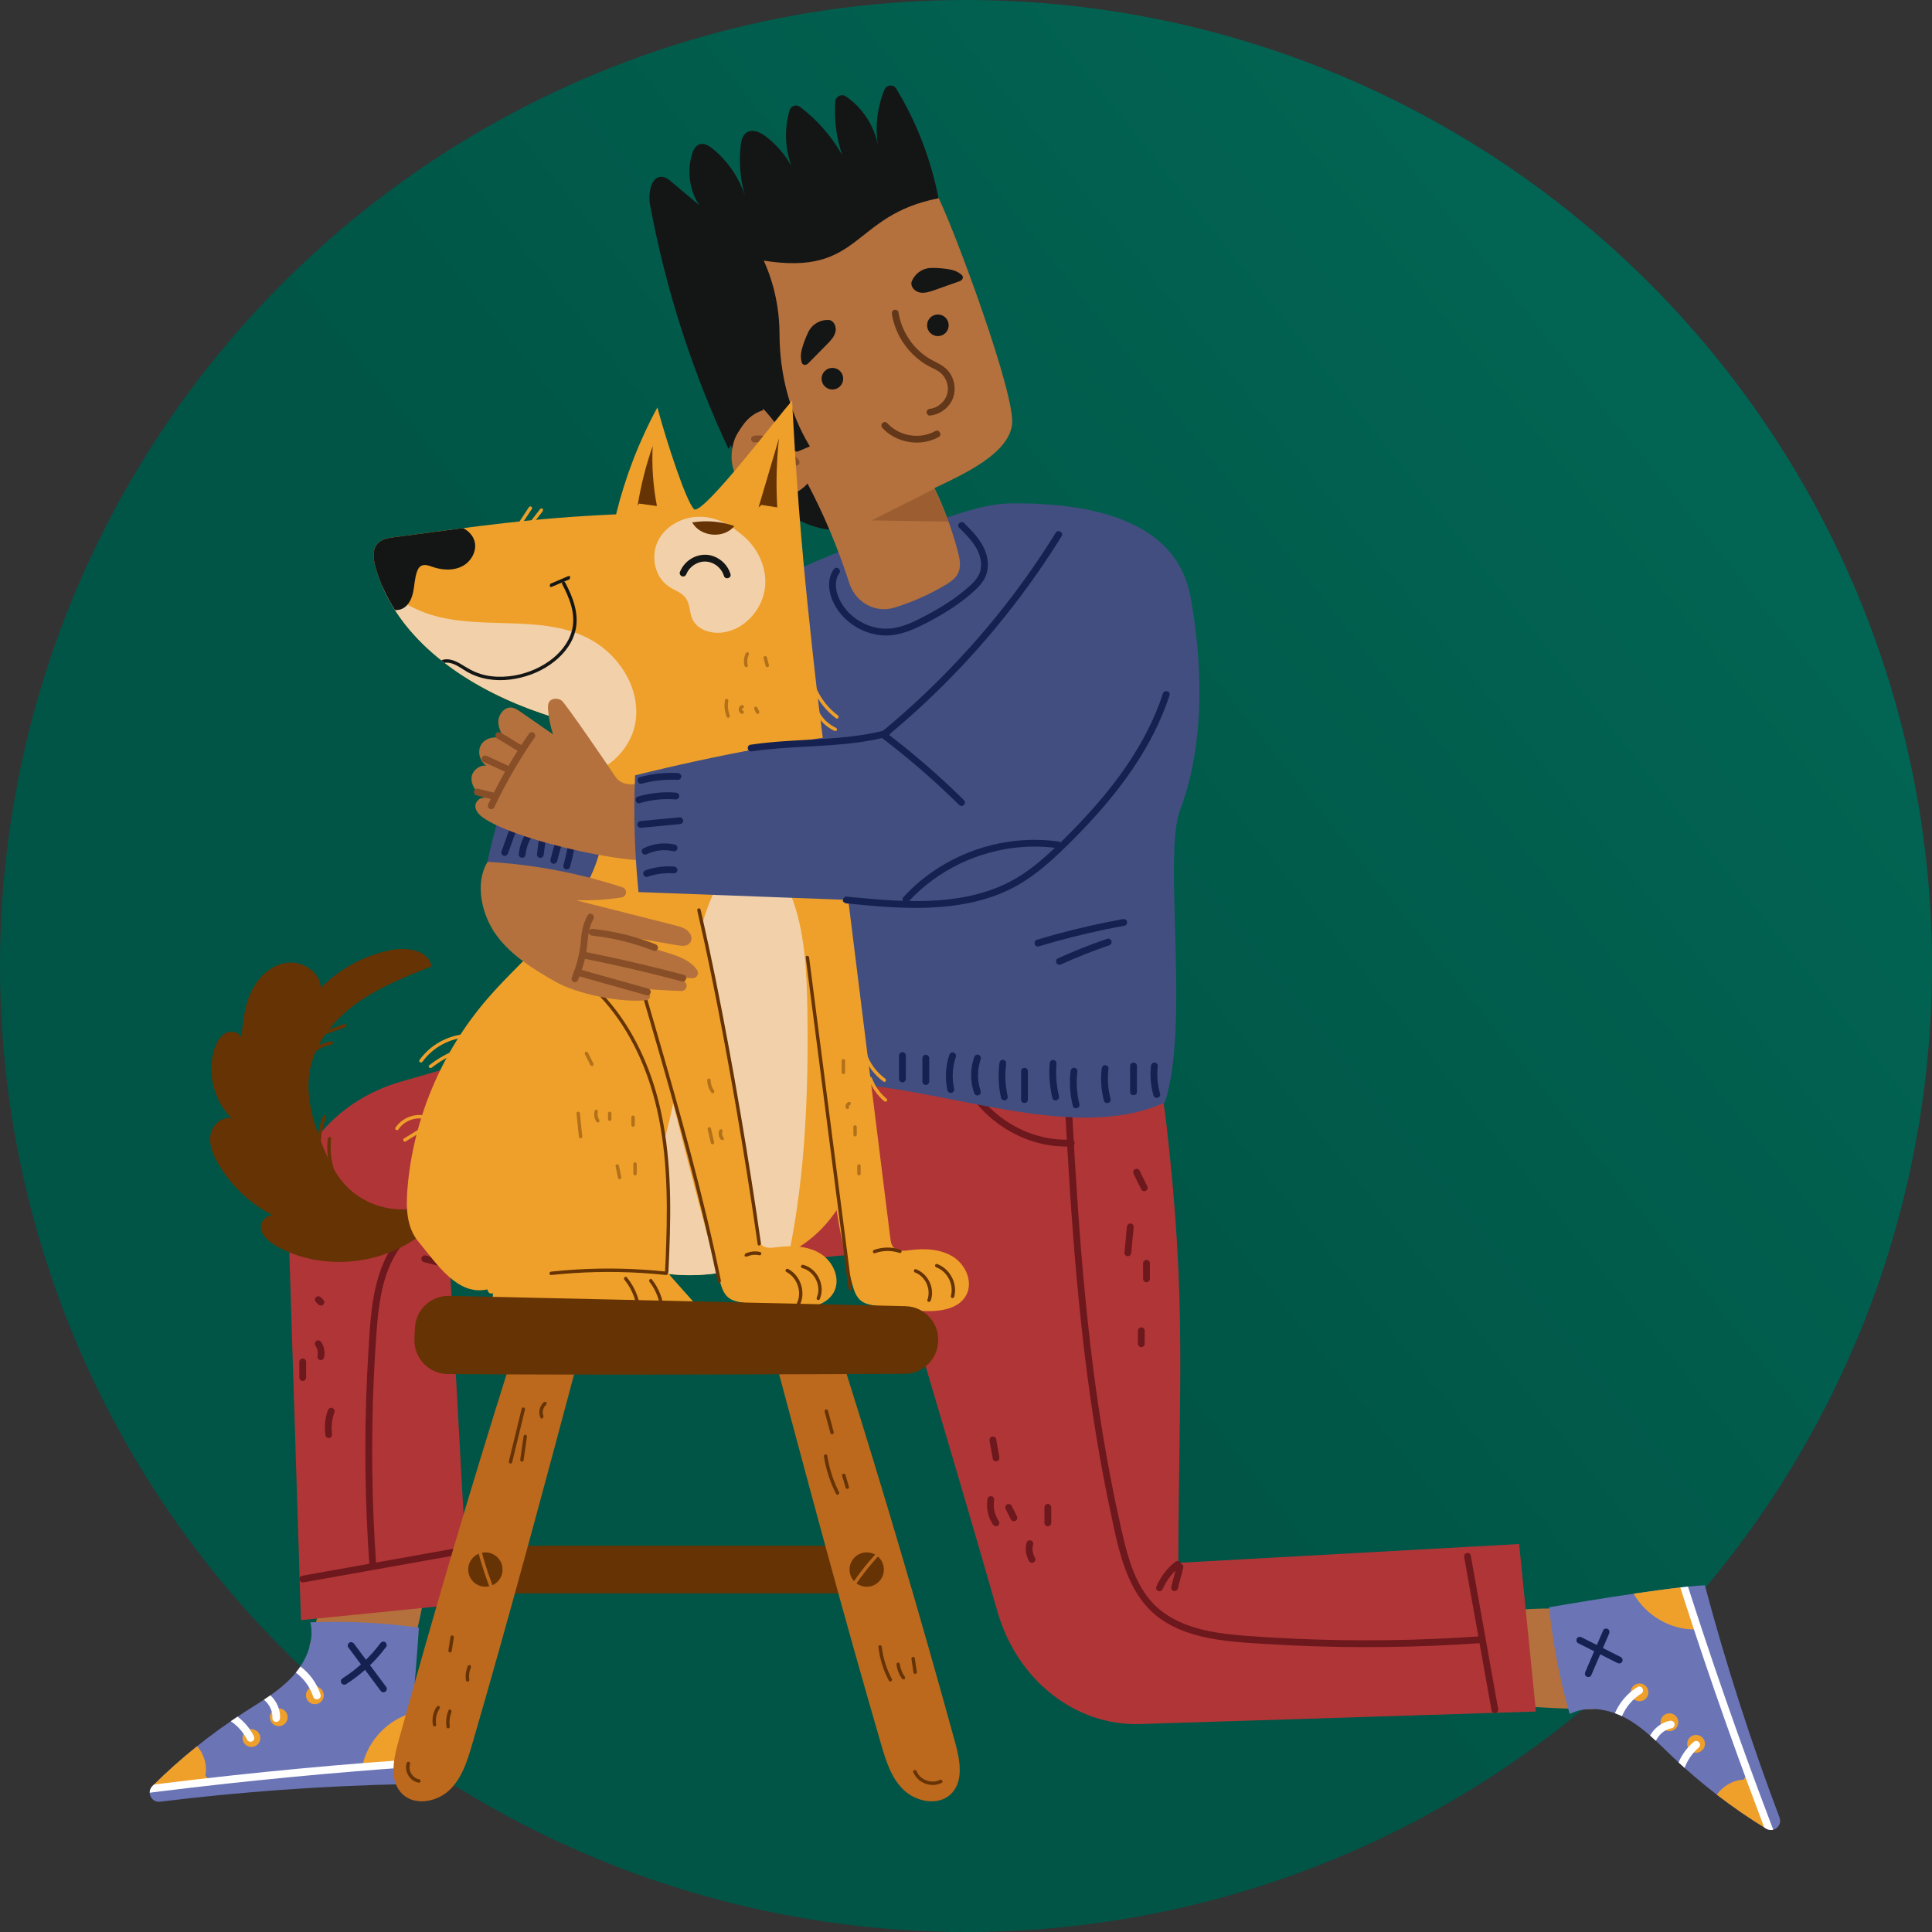 <svg width="271" height="271" viewBox="0 0 271 271" fill="none" xmlns="http://www.w3.org/2000/svg">
<rect x="0" y="0" width="271" height="271" fill="#333333" stroke="none"/>
<circle cx="135.5" cy="135.5" r="135.5" fill="url(#paint0_linear_655_58)"/>
<path d="M59.954 219.929C59.615 223.764 58.889 227.564 57.794 231.257C52.997 231.022 48.192 230.932 43.388 230.981C45.225 223.892 47.487 216.915 50.163 210.101L59.955 219.929H59.954Z" fill="#B4713D"/>
<path d="M56.587 250.262C45.177 250.508 33.78 251.329 22.452 252.721C21.235 252.872 20.512 251.397 21.383 250.532C25.312 246.624 29.658 243.133 34.321 240.139C36.663 238.634 39.121 237.226 41.01 235.182C42.901 233.138 44.164 230.278 43.535 227.566C48.618 227.353 53.723 227.601 58.761 228.31C58.761 228.31 57.653 244.83 56.587 250.262L56.587 250.262Z" fill="#6B74B5"/>
<path d="M57.804 240.277C54.411 241.226 51.605 244.134 50.86 247.59C52.935 247.296 55.016 247.054 57.103 246.865C57.35 244.915 57.588 242.6 57.804 240.278V240.277Z" fill="#EFA02A"/>
<path d="M28.803 249.084C29.104 247.622 28.625 246.056 27.652 244.933C25.465 246.686 23.371 248.555 21.383 250.532C21.331 250.584 21.284 250.639 21.243 250.695C24.002 250.432 26.758 250.132 29.508 249.796L28.803 249.084V249.084Z" fill="#EFA02A"/>
<path d="M43.87 239.013C43.201 238.851 42.79 238.174 42.952 237.505C43.116 236.834 43.79 236.425 44.46 236.587C45.131 236.751 45.541 237.426 45.379 238.096C45.215 238.765 44.54 239.175 43.87 239.012V239.013Z" fill="#EFA02A"/>
<path d="M38.807 242.091C38.138 241.928 37.727 241.253 37.891 240.583C38.054 239.913 38.728 239.502 39.397 239.666C40.066 239.828 40.478 240.504 40.315 241.174C40.152 241.843 39.476 242.254 38.807 242.091Z" fill="#EFA02A"/>
<path d="M34.975 245.011C34.306 244.848 33.895 244.172 34.059 243.502C34.222 242.833 34.897 242.423 35.566 242.587C36.237 242.75 36.647 243.425 36.485 244.095C36.321 244.764 35.646 245.175 34.976 245.011H34.975Z" fill="#EFA02A"/>
<path d="M44.955 237.686C44.456 236.124 43.446 234.737 42.137 233.75C41.938 234.049 41.725 234.339 41.501 234.616C42.621 235.459 43.495 236.631 43.93 237.992C44.14 238.648 45.168 238.346 44.956 237.687L44.955 237.686Z" fill="white"/>
<path d="M39.281 240.981C39.343 239.773 38.792 238.619 37.926 237.8C37.626 238.01 37.322 238.216 37.016 238.418C37.09 238.479 37.161 238.544 37.232 238.613C37.886 239.255 38.26 240.088 38.212 241.011C38.197 241.301 38.49 241.539 38.762 241.531C39.07 241.522 39.266 241.268 39.281 240.981Z" fill="white"/>
<path d="M35.596 243.504C35.059 242.443 34.269 241.51 33.318 240.793C33 241.005 32.684 241.219 32.368 241.434C33.346 242.092 34.138 242.986 34.682 244.06C34.813 244.318 35.183 244.381 35.416 244.24C35.679 244.08 35.727 243.764 35.597 243.504H35.596Z" fill="white"/>
<path d="M57.107 246.838C55.108 246.98 53.111 247.13 51.114 247.289C48.036 247.536 44.957 247.802 41.882 248.092C38.806 248.381 35.733 248.691 32.662 249.024C29.59 249.356 26.522 249.709 23.455 250.085C22.837 250.161 22.22 250.237 21.603 250.314L21.383 250.532C21.108 250.806 20.992 251.139 21.001 251.463L22.36 251.293C25.425 250.913 28.494 250.553 31.564 250.216C34.634 249.88 37.707 249.563 40.784 249.27C43.856 248.975 46.934 248.702 50.013 248.451C52.329 248.262 54.646 248.085 56.964 247.921C57.012 247.575 57.06 247.214 57.107 246.839V246.838Z" fill="white"/>
<path d="M208.871 226.276C212.676 225.701 216.541 225.505 220.388 225.693C221.296 230.41 222.345 235.101 223.532 239.756C216.211 239.65 208.895 239.102 201.64 238.119L208.871 226.276V226.276Z" fill="#B4713D"/>
<path d="M138.907 170.724C135.022 174.058 129.391 174.88 124.115 175.481C99.505 178.286 87.872 177.158 63.073 177.097L65.71 224.903L42.214 227.256L40.458 171.739C40.171 162.64 46.621 154.471 56.266 151.715C82.121 144.328 101.86 138.104 130.759 130.14C133.52 140.649 137.085 150.981 141.416 161.033L138.908 170.723L138.907 170.724Z" fill="#B03537"/>
<path d="M63.855 217.194C61.065 217.692 58.275 218.19 55.485 218.689C52.681 219.189 49.878 219.689 47.074 220.191C45.496 220.472 43.918 220.754 42.34 221.036C42.086 221.08 41.943 221.39 42.007 221.623C42.081 221.891 42.34 222.003 42.596 221.958C45.387 221.459 48.176 220.962 50.966 220.463C53.77 219.963 56.573 219.462 59.377 218.961C60.954 218.679 62.533 218.398 64.112 218.116C64.365 218.07 64.507 217.762 64.445 217.527C64.372 217.26 64.112 217.149 63.855 217.194Z" fill="#6D181D"/>
<path d="M132.943 145.756C130.265 146.65 127.862 148.273 125.973 150.367C124.084 152.461 122.682 155.005 121.978 157.738C121.585 159.265 121.409 160.852 121.482 162.429C121.494 162.686 121.693 162.906 121.959 162.906C122.21 162.906 122.451 162.688 122.439 162.429C122.313 159.767 122.924 157.114 124.12 154.745C125.319 152.372 127.076 150.263 129.229 148.72C130.453 147.845 131.787 147.149 133.198 146.676C133.444 146.595 133.603 146.348 133.532 146.09C133.467 145.85 133.189 145.672 132.944 145.755L132.943 145.756Z" fill="#6D181D"/>
<path d="M135.701 160.762C126.963 161.199 118.226 161.638 109.502 162.299C100.804 162.959 92.118 163.842 83.493 165.162C79.178 165.824 74.883 166.594 70.615 167.5C66.931 168.282 63.063 168.989 59.7 170.761C58.122 171.591 56.689 172.701 55.582 174.104C54.528 175.442 53.775 176.974 53.24 178.587C52.069 182.114 51.897 185.916 51.672 189.596C51.125 198.499 51.106 207.436 51.61 216.34C51.672 217.44 51.742 218.54 51.821 219.637C51.863 220.248 52.819 220.254 52.776 219.637C52.154 210.849 52.036 202.026 52.437 193.224C52.534 191.048 52.662 188.873 52.826 186.7C52.957 184.951 53.133 183.202 53.477 181.481C54.147 178.119 55.528 174.833 58.354 172.731C61.249 170.576 64.887 169.759 68.341 168.977C72.546 168.027 76.781 167.215 81.033 166.516C89.557 165.114 98.15 164.173 106.757 163.472C115.316 162.773 123.892 162.314 132.466 161.881C133.545 161.825 134.622 161.772 135.701 161.717C136.313 161.688 136.317 160.731 135.701 160.763V160.762Z" fill="#6D181D"/>
<path d="M59.44 174.925C59.672 175.022 60.023 175.202 60.287 175.357C60.582 175.529 60.869 175.717 61.136 175.928C61.613 176.297 62.123 176.815 62.523 177.328C62.682 177.532 63.033 177.495 63.199 177.328C63.4 177.127 63.359 176.858 63.199 176.653C62.285 175.474 61.065 174.581 59.693 174.003C59.455 173.902 59.168 174.11 59.105 174.336C59.029 174.612 59.2 174.823 59.44 174.925H59.44Z" fill="#6D181D"/>
<path d="M62.624 176.862C61.656 176.608 60.687 176.358 59.718 176.105C59.476 176.043 59.186 176.186 59.128 176.439C59.071 176.69 59.203 176.96 59.462 177.028C60.431 177.279 61.399 177.532 62.368 177.782C62.611 177.845 62.899 177.704 62.957 177.449C63.014 177.201 62.884 176.93 62.624 176.862Z" fill="#6D181D"/>
<path d="M158.911 143.381C162.245 147.268 163.064 152.9 163.667 158.176C166.472 182.786 165.344 194.416 165.283 219.215L213.09 216.579L215.442 240.076L159.925 241.831C150.826 242.118 142.657 235.667 139.901 226.023C132.514 200.167 126.291 180.432 118.326 151.533C128.836 148.769 139.167 145.206 149.219 140.874L158.91 143.381H158.911Z" fill="#B03537"/>
<path d="M205.38 218.434C205.879 221.223 206.376 224.014 206.875 226.805C207.375 229.609 207.876 232.413 208.376 235.215C208.657 236.794 208.94 238.371 209.221 239.949C209.267 240.204 209.576 240.348 209.809 240.284C210.076 240.211 210.188 239.951 210.142 239.695C209.644 236.905 209.146 234.114 208.647 231.324C208.148 228.52 207.648 225.716 207.146 222.913C206.865 221.335 206.583 219.759 206.301 218.18C206.256 217.926 205.946 217.782 205.714 217.846C205.447 217.92 205.335 218.179 205.38 218.435L205.38 218.434Z" fill="#6D181D"/>
<path d="M133.942 149.346C134.829 151.999 136.389 154.409 138.434 156.319C140.455 158.204 142.934 159.609 145.613 160.313C147.122 160.709 148.699 160.881 150.258 160.808C150.515 160.796 150.735 160.597 150.735 160.329C150.735 160.08 150.517 159.84 150.258 159.852C147.63 159.975 145.021 159.376 142.695 158.169C140.374 156.965 138.348 155.198 136.865 153.061C136.007 151.827 135.334 150.495 134.863 149.093C134.783 148.848 134.534 148.688 134.277 148.759C134.037 148.825 133.859 149.102 133.942 149.347V149.346Z" fill="#6D181D"/>
<path d="M148.949 146.59C149.386 155.325 149.825 164.064 150.487 172.787C151.147 181.487 152.031 190.173 153.349 198.798C154.009 203.11 154.781 207.407 155.688 211.675C156.471 215.358 157.175 219.225 158.948 222.588C159.779 224.164 160.888 225.6 162.293 226.707C163.628 227.762 165.162 228.514 166.774 229.048C170.3 230.218 174.103 230.389 177.783 230.616C186.685 231.161 195.622 231.183 204.528 230.68C205.627 230.618 206.727 230.547 207.825 230.47C208.435 230.427 208.44 229.469 207.825 229.514C199.036 230.135 190.214 230.252 181.41 229.854C179.234 229.755 177.06 229.629 174.886 229.465C173.137 229.331 171.389 229.157 169.668 228.814C166.305 228.142 163.021 226.763 160.917 223.935C158.762 221.04 157.945 217.403 157.164 213.948C156.214 209.744 155.401 205.508 154.702 201.256C153.301 192.732 152.36 184.14 151.658 175.532C150.96 166.973 150.501 158.397 150.066 149.823C150.013 148.744 149.959 147.667 149.905 146.59C149.874 145.977 148.919 145.973 148.949 146.59H148.949Z" fill="#6D181D"/>
<path d="M163.111 222.85C163.21 222.617 163.389 222.266 163.543 222.001C163.716 221.709 163.903 221.422 164.114 221.154C164.485 220.678 165.003 220.164 165.516 219.766C165.721 219.607 165.682 219.256 165.516 219.09C165.314 218.887 165.045 218.931 164.839 219.09C163.661 220.005 162.767 221.223 162.189 222.596C162.089 222.832 162.297 223.121 162.522 223.183C162.798 223.26 163.01 223.089 163.111 222.85Z" fill="#6D181D"/>
<path d="M165.049 219.666C164.796 220.635 164.545 221.603 164.293 222.573C164.23 222.816 164.373 223.102 164.626 223.161C164.877 223.217 165.148 223.086 165.215 222.826C165.466 221.858 165.719 220.889 165.97 219.921C166.034 219.678 165.891 219.39 165.637 219.332C165.387 219.275 165.117 219.408 165.049 219.666Z" fill="#6D181D"/>
<path d="M126.988 74.191C105.253 80.647 85.624 93.722 71.516 111.143C70.131 112.854 68.828 118.825 68.35 120.958C67.009 126.954 72.84 127.778 78.046 131.199C79.617 132.232 81.383 133.312 83.257 133.055C84.484 132.889 85.546 132.167 86.552 131.462C103.526 119.556 119.284 105.989 133.51 91.026C135.171 89.281 136.883 87.371 137.255 85.014C137.689 82.265 136.128 79.504 133.955 77.711C131.783 75.916 129.065 74.904 126.403 73.925L126.987 74.19L126.988 74.191Z" fill="#424E7F"/>
<path d="M71.419 116.438C71.059 117.441 70.697 118.444 70.337 119.447C70.251 119.683 70.431 119.981 70.67 120.036C70.939 120.097 71.167 119.953 71.258 119.701C71.618 118.698 71.981 117.696 72.341 116.693C72.427 116.457 72.246 116.159 72.007 116.105C71.738 116.045 71.51 116.187 71.419 116.438Z" fill="#152151"/>
<path d="M73.624 117.132C73.142 117.964 72.86 118.884 72.771 119.841C72.747 120.09 73.007 120.329 73.248 120.32C73.528 120.307 73.701 120.108 73.728 119.841L73.745 119.668V119.665L73.754 119.601L73.812 119.28C73.854 119.081 73.906 118.883 73.967 118.69L74.067 118.402L74.131 118.24L74.152 118.194C74.24 117.995 74.339 117.802 74.449 117.613C74.573 117.396 74.505 117.08 74.277 116.959C74.048 116.837 73.757 116.899 73.622 117.131L73.624 117.132Z" fill="#152151"/>
<path d="M75.695 116.826C75.569 117.834 75.445 118.843 75.319 119.853C75.288 120.102 75.561 120.341 75.797 120.33C76.082 120.318 76.241 120.119 76.275 119.853C76.399 118.844 76.526 117.834 76.651 116.826C76.682 116.578 76.409 116.338 76.173 116.348C75.887 116.362 75.728 116.559 75.695 116.826Z" fill="#152151"/>
<path d="M78.029 117.545C77.758 118.548 77.489 119.549 77.219 120.552C77.154 120.794 77.299 121.082 77.552 121.141C77.803 121.198 78.07 121.065 78.141 120.806C78.41 119.803 78.679 118.801 78.951 117.799C79.015 117.557 78.868 117.269 78.617 117.211C78.365 117.153 78.098 117.286 78.029 117.544V117.545Z" fill="#152151"/>
<path d="M79.74 118.094C79.572 119.192 79.338 120.276 79.035 121.345C78.966 121.594 79.122 121.866 79.37 121.934C79.621 122.002 79.889 121.849 79.958 121.6C80.259 120.531 80.494 119.445 80.662 118.348C80.701 118.094 80.597 117.834 80.327 117.76C80.102 117.697 79.779 117.837 79.739 118.093L79.74 118.094Z" fill="#152151"/>
<path d="M58.526 169.429C54.974 170.17 51.063 168.971 48.579 166.377C47.036 164.765 46.061 162.716 45.228 160.662C43.847 157.246 42.784 153.529 43.505 149.924C44.259 146.166 46.896 142.977 50.052 140.714C53.205 138.453 56.873 136.995 60.5 135.562C60.24 133.392 57.242 132.83 55.05 133.231C51.24 133.928 47.672 135.828 45.006 138.58C44.945 136.377 42.458 134.757 40.227 135.048C37.995 135.34 36.19 137.092 35.246 139.092C34.302 141.092 34.07 143.332 33.851 145.527C33.534 144.72 32.37 144.512 31.599 144.931C30.828 145.348 30.394 146.181 30.118 147C28.985 150.369 29.928 154.324 32.468 156.852C31.096 156.576 29.775 157.809 29.529 159.159C29.284 160.508 29.837 161.874 30.514 163.073C32.453 166.505 35.543 169.304 39.19 170.929C38.568 169.802 36.548 170.782 36.584 172.062C36.621 173.342 37.812 174.278 38.956 174.898C45.619 178.51 54.612 177.397 60.146 172.276L58.527 169.429L58.526 169.429Z" fill="#663304"/>
<path d="M127.296 74.933C120.312 82.935 114.222 92.082 112.168 102.41C110.14 112.613 112.192 123.122 114.239 133.322C115.489 139.544 116.737 145.766 117.988 151.99C132.131 152.4 150.553 160.499 163.381 154.656C166.947 143.958 163.118 119.954 165.52 113.649C169.799 102.415 168.016 89.045 166.947 83.517C165.349 75.265 157.439 70.488 141.886 70.604C137.405 70.638 133.188 72.709 128.84 73.761L127.296 74.933H127.296Z" fill="#424E7F"/>
<path d="M101.636 60.819C103.583 64.343 104.177 66.628 107.044 69.454C109.912 72.281 115.462 75.473 119.248 73.882C115.848 67.393 112.953 60.636 110.601 53.688L101.636 60.819Z" fill="#141515"/>
<path d="M131.65 27.75C134.174 32.998 142.487 55.515 141.962 59.557C141.439 63.6 135.447 66.4 131.077 68.463C132.449 71.313 133.55 74.303 134.361 77.379C134.621 78.363 134.842 79.451 134.402 80.382C134.04 81.149 133.298 81.645 132.577 82.072C130.327 83.41 127.926 84.47 125.442 85.234C122.786 86.048 119.999 84.499 119.128 81.787C117.579 76.962 115.618 72.283 113.272 67.823C110.682 70.763 105.402 70.341 103.412 67.039C101.421 63.734 103.379 58.643 107.068 57.531C105.555 51.966 101.251 38.935 99.736 33.37L131.651 27.75L131.65 27.75Z" fill="#B4713D"/>
<path d="M107.129 36.556C120.949 38.766 119.344 30.205 131.646 27.812C130.59 22.372 128.575 17.148 125.731 12.462C125.322 11.784 124.342 11.869 124.046 12.607C123.035 15.111 122.72 17.897 123.176 20.538C122.677 17.68 120.981 15.097 118.632 13.512C118.027 13.103 117.208 13.521 117.159 14.265C116.99 16.81 117.326 19.377 118.145 21.763C116.643 19.119 114.612 16.802 112.213 14.986C111.687 14.588 110.938 14.848 110.749 15.493C110.004 18.049 110.107 20.846 111.023 23.31C110.116 21.685 108.885 20.256 107.418 19.141C106.614 18.529 105.465 18.017 104.648 18.646C104.109 19.061 103.957 19.814 103.886 20.495C103.631 22.905 103.858 25.356 104.547 27.654C103.716 24.968 102.087 22.565 99.929 20.838C99.403 20.416 98.727 20.016 98.089 20.255C97.516 20.469 97.219 21.111 97.044 21.71C96.351 24.093 96.745 26.764 98.088 28.79C96.784 27.694 95.48 26.597 94.175 25.498C93.817 25.196 93.433 24.883 92.97 24.817C91.335 24.578 90.882 27.097 91.191 28.756C93.395 40.615 97.107 52.149 102.2 62.98C104.791 58.154 105.447 58.268 107.032 57.312C108.586 58.94 109.86 60.887 111.082 62.811C111.232 63.05 111.421 63.314 111.699 63.342C111.848 63.356 111.995 63.296 112.135 63.237C112.623 63.031 113.113 62.824 113.601 62.617L113.543 62.523C110.731 57.827 109.359 52.392 109.342 46.875C109.333 43.309 108.593 39.76 107.127 36.556H107.129Z" fill="#141515"/>
<path d="M125.106 44.05C125.482 46.44 126.781 48.685 128.634 50.234C129.102 50.624 129.601 50.978 130.129 51.278C130.71 51.605 131.363 51.842 131.888 52.263C132.726 52.937 133.122 54.103 132.9 55.111C132.647 56.265 131.599 57.21 130.453 57.338C130.197 57.367 129.974 57.538 129.974 57.815C129.974 58.054 130.194 58.323 130.453 58.295C131.732 58.151 132.908 57.387 133.502 56.23C134.104 55.062 134.024 53.637 133.35 52.514C132.995 51.924 132.487 51.466 131.893 51.123C131.301 50.782 130.674 50.516 130.102 50.141C129.101 49.485 128.219 48.609 127.547 47.621C126.762 46.465 126.244 45.179 126.027 43.796C125.986 43.539 125.668 43.4 125.438 43.463C125.166 43.537 125.064 43.795 125.105 44.05H125.106Z" fill="#633719"/>
<path d="M133.071 45.63C133.071 46.466 132.394 47.145 131.557 47.145C130.719 47.145 130.041 46.467 130.041 45.63C130.041 44.792 130.719 44.114 131.557 44.114C132.394 44.114 133.071 44.792 133.071 45.63Z" fill="#141515"/>
<path d="M123.775 60.02C125.288 61.694 127.699 62.384 129.891 61.954C130.514 61.833 131.118 61.604 131.672 61.294C132.209 60.994 131.729 60.166 131.19 60.469C129.516 61.406 127.373 61.324 125.716 60.368C125.229 60.087 124.835 59.766 124.451 59.344C124.278 59.152 123.952 59.167 123.776 59.344C123.585 59.535 123.602 59.828 123.776 60.02H123.775Z" fill="#633719"/>
<path d="M105.839 62.062C108.159 61.79 109.946 63.545 111.327 65.17C111.495 65.367 111.831 65.343 112.004 65.17C112.198 64.976 112.172 64.692 112.004 64.494C110.467 62.689 108.403 60.806 105.839 61.106C105.582 61.137 105.359 61.305 105.359 61.585C105.359 61.821 105.579 62.095 105.839 62.062V62.062Z" fill="#874E27"/>
<path d="M70.166 181.287C77.586 181.318 85.006 181.346 92.427 181.375L91.439 178.263C95.78 179.328 100.38 178.871 104.722 177.805C107.315 177.17 109.882 176.309 112.129 174.892C117.687 171.387 120.618 164.854 121.343 158.422C122.267 150.244 120.285 142.009 119.185 133.94C118.223 126.866 117.508 119.762 116.606 112.679C116.037 108.21 115.423 103.746 114.88 99.271C114.534 96.411 114.21 93.548 113.901 90.683C113.697 88.791 113.499 86.899 113.303 85.007C112.836 80.444 112.42 75.874 112.067 71.302C111.856 68.574 111.667 65.845 111.498 63.116C111.419 61.857 111.344 60.598 111.276 59.336C111.24 58.703 111.208 58.068 111.175 57.435L111.112 56.185C108.789 58.853 98.927 71.832 97.413 71.468C96.343 70.679 93.499 61.96 92.21 57.154C89.644 61.886 87.693 66.936 86.418 72.146C74.232 72.702 67.421 73.771 55.331 75.349C54.503 75.457 53.611 75.599 53.028 76.183C52.185 77.029 52.353 78.405 52.674 79.543C55.563 89.823 65.734 96.592 76.031 100.072C78.027 100.748 80.121 101.369 81.706 102.735C84.402 105.062 84.97 108.94 84.944 112.458C84.921 115.246 84.631 118.056 83.744 120.706C81.104 128.585 73.737 133.84 68.286 140.186C61.858 147.664 57.902 157.146 57.143 166.888C56.947 169.402 57.032 172.154 58.649 174.115C61.326 177.366 64.194 181.794 68.353 180.863C68.805 182.665 70.939 179.552 70.233 181.275L70.167 181.286L70.166 181.287Z" fill="#EFA02A"/>
<path d="M104.477 75.485C102.851 73.731 100.565 72.514 98.175 72.485C95.784 72.457 93.341 73.745 92.287 75.891C91.234 78.039 91.836 80.953 93.828 82.278C94.644 82.821 95.673 83.127 96.227 83.936C96.796 84.765 96.698 85.883 97.106 86.805C97.774 88.314 99.669 88.926 101.306 88.726C104.539 88.333 107.141 85.293 107.341 82.042C107.541 78.79 105.532 75.598 102.658 74.067L104.477 75.485H104.477Z" fill="#F2D1AA"/>
<path d="M53.642 82.272C55.541 84.034 57.817 85.391 60.284 86.18C67.424 88.46 75.667 86.13 82.377 89.466C86.616 91.574 89.731 96.221 89.189 100.924C88.861 103.772 86.965 106.371 84.495 107.745C84.049 105.814 83.207 104.034 81.704 102.737C80.118 101.371 78.025 100.749 76.029 100.073C66.672 96.912 57.421 91.033 53.642 82.272H53.642Z" fill="#F2D1AA"/>
<path d="M84.028 181.343C89.687 172.06 93.54 161.389 95.238 150.297C96.448 142.404 96.615 134.168 99.437 126.814C100.622 123.727 102.852 120.491 105.838 120.693C108.561 120.877 110.431 123.871 111.382 126.748C112.974 131.567 113.183 136.808 113.253 141.948C113.408 153.254 112.947 164.724 110.705 175.7C108.825 176.655 106.782 177.301 104.721 177.807C100.38 178.872 95.78 179.33 91.439 178.264L92.427 181.377L84.028 181.343V181.343Z" fill="#F2D1AA"/>
<path d="M55.398 85.568C55.75 85.596 56.103 85.541 56.435 85.383C57.313 84.965 57.765 83.972 57.959 83.017C58.155 82.063 58.167 81.066 58.503 80.151C58.61 79.866 58.756 79.577 59.013 79.41C59.506 79.089 60.15 79.334 60.706 79.527C62.071 79.999 63.646 80.078 64.915 79.385C66.185 78.692 67.003 77.094 66.506 75.735C66.239 75.002 65.671 74.469 64.986 74.079C62.047 74.457 58.921 74.881 55.33 75.35C54.502 75.458 53.61 75.6 53.027 76.184C52.184 77.03 52.352 78.406 52.674 79.544C53.282 81.707 54.213 83.713 55.399 85.568L55.398 85.568Z" fill="#141515"/>
<path d="M106.402 71.175C107.358 67.942 108.314 64.709 109.269 61.474C108.915 64.692 108.834 67.939 109.025 71.171C108.289 71.058 107.555 70.944 106.819 70.829L106.402 71.174V71.175Z" fill="#663304"/>
<path d="M89.433 70.961C89.887 68.106 90.597 65.293 91.552 62.565C91.411 65.38 91.613 68.212 92.146 70.98C91.31 70.865 90.472 70.75 89.636 70.636L89.433 70.961Z" fill="#663304"/>
<path d="M96.284 80.515C96.61 79.686 97.404 79.05 98.273 78.836C99.135 78.625 100.067 78.895 100.733 79.505C101.117 79.859 101.397 80.288 101.543 80.777C101.717 81.365 102.64 81.114 102.464 80.522C102.116 79.341 101.184 78.407 100.029 78.001C98.873 77.593 97.569 77.86 96.609 78.599C96.041 79.035 95.622 79.593 95.362 80.26C95.269 80.501 95.465 80.785 95.695 80.849C95.966 80.924 96.19 80.757 96.283 80.515L96.284 80.515Z" fill="#141515"/>
<path d="M62.36 92.981C62.434 92.966 62.508 92.957 62.579 92.953C63.623 92.896 64.571 93.677 65.419 94.178C67.275 95.274 69.474 95.584 71.594 95.316C73.588 95.061 75.544 94.36 77.195 93.205C78.729 92.136 80.043 90.659 80.606 88.849C81.375 86.376 80.424 83.884 79.27 81.7C79.126 81.428 78.714 81.669 78.857 81.942C79.896 83.907 80.805 86.148 80.236 88.397C79.78 90.206 78.503 91.702 77.004 92.759C75.359 93.92 73.395 94.641 71.396 94.861C70.321 94.98 69.224 94.955 68.165 94.732C67.116 94.512 66.173 94.089 65.268 93.525C64.351 92.956 63.271 92.253 62.14 92.544C62.06 92.564 61.979 92.59 61.9 92.62C62.053 92.742 62.207 92.862 62.361 92.981H62.36Z" fill="#141515"/>
<path d="M77.429 82.301C78.252 81.949 79.078 81.598 79.902 81.247L79.989 80.92C79.917 80.796 79.782 80.783 79.662 80.833C78.839 81.185 78.012 81.538 77.188 81.888L77.102 82.216C77.173 82.337 77.308 82.352 77.429 82.302V82.301Z" fill="#141515"/>
<path d="M88.228 128.77C92.071 145.837 96.321 162.816 100.971 179.687C101.215 180.57 101.503 181.518 102.246 182.071C102.776 182.464 103.452 182.595 104.109 182.705C106.199 183.053 108.306 183.301 110.421 183.445C112.831 183.609 115.733 183.387 116.919 181.326C117.962 179.513 116.959 177.064 115.188 175.913C113.418 174.762 111.138 174.658 109.032 174.937C108.268 175.04 107.377 175.15 106.828 174.618C106.452 174.254 106.367 173.698 106.303 173.183C104.343 157.427 101.159 143.246 98.012 127.641L88.23 128.771L88.228 128.77Z" fill="#EFA02A"/>
<path d="M112.219 128.186C116.062 145.253 114.894 163.236 119.544 180.109C119.786 180.992 120.075 181.939 120.819 182.493C121.347 182.886 122.025 183.017 122.68 183.127C124.771 183.475 126.879 183.721 128.993 183.867C131.401 184.03 134.305 183.808 135.49 181.748C136.533 179.936 135.53 177.485 133.76 176.335C131.989 175.184 129.709 175.08 127.604 175.36C126.839 175.461 125.948 175.571 125.399 175.04C125.023 174.675 124.938 174.119 124.874 173.603C122.914 157.847 120.955 142.089 118.996 126.332L112.218 128.187L112.219 128.186Z" fill="#EFA02A"/>
<path d="M78.924 136.124C83.113 137.154 86.562 140.291 88.742 144.012C90.924 147.732 91.97 152.007 92.653 156.265C93.713 162.888 93.954 169.644 93.372 176.325C93.322 176.89 93.269 177.477 93.453 178.015C93.624 178.508 93.98 178.913 94.328 179.304C95.304 180.401 96.281 181.499 97.258 182.598L68.792 183.485C69.691 180.723 68.894 177.483 66.816 175.451C66.119 174.772 65.267 174.182 64.902 173.278C64.524 172.345 64.757 171.285 65.035 170.318C67.801 160.7 74.536 152.812 81.09 145.249L78.926 136.124H78.924Z" fill="#EFA02A"/>
<path d="M67.919 216.824C85.542 216.824 103.164 216.824 120.785 216.824L121.927 223.498H66.886L67.919 216.824Z" fill="#663304"/>
<path d="M71.547 191.2C65.967 208.881 60.721 226.662 55.81 244.535C55.137 246.989 54.618 250.005 56.526 251.729C58.311 253.344 61.363 252.724 63.091 251.051C64.819 249.377 65.556 246.984 66.223 244.695C71.485 226.645 76.337 208.484 81.187 190.324L71.547 191.2Z" fill="#BC681D"/>
<path d="M118.275 191.2C123.854 208.881 129.102 226.662 134.011 244.535C134.684 246.989 135.203 250.005 133.296 251.729C131.51 253.344 128.458 252.724 126.73 251.051C125.004 249.377 124.266 246.984 123.6 244.695C118.337 226.645 113.485 208.484 108.634 190.324L118.276 191.2H118.275Z" fill="#BC681D"/>
<path d="M58.23 186.011C58.172 186.671 58.141 187.334 58.135 187.997C58.117 190.593 60.204 192.713 62.799 192.734C83.313 192.91 115.518 192.752 126.914 192.702C129.262 192.692 131.241 190.952 131.553 188.625L131.564 188.542C131.937 185.765 129.812 183.28 127.009 183.216L63.017 181.767C60.558 181.713 58.446 183.56 58.23 186.011Z" fill="#663304"/>
<path d="M123.979 220.161C123.979 221.491 122.901 222.568 121.571 222.568C120.242 222.568 119.166 221.492 119.166 220.161C119.166 218.832 120.242 217.754 121.571 217.754C122.901 217.754 123.979 218.832 123.979 220.161Z" fill="#663304"/>
<path d="M70.491 220.161C70.491 221.491 69.412 222.568 68.083 222.568C66.755 222.568 65.677 221.492 65.677 220.161C65.677 218.832 66.756 217.754 68.083 217.754C69.412 217.754 70.491 218.832 70.491 220.161Z" fill="#663304"/>
<path d="M73.175 197.593C72.575 200.059 71.976 202.528 71.376 204.994C71.302 205.293 71.763 205.421 71.837 205.121C72.437 202.656 73.037 200.187 73.637 197.719C73.71 197.422 73.249 197.294 73.176 197.593H73.175Z" fill="#663304"/>
<path d="M73.448 201.428C73.291 202.524 73.135 203.619 72.979 204.714C72.96 204.844 73.01 204.971 73.145 205.009C73.257 205.042 73.422 204.97 73.44 204.842C73.596 203.746 73.752 202.65 73.908 201.553C73.926 201.426 73.877 201.298 73.741 201.261C73.63 201.227 73.465 201.3 73.448 201.428Z" fill="#663304"/>
<path d="M76.314 196.658C75.709 197.164 75.479 198.086 75.784 198.815C75.837 198.934 75.945 199.019 76.079 198.982L76.246 198.687C75.998 198.097 76.153 197.412 76.653 196.996V196.658H76.314Z" fill="#663304"/>
<path d="M115.573 204.306C115.863 206.13 116.441 207.899 117.274 209.548C117.412 209.822 117.826 209.579 117.685 209.305C116.872 207.693 116.318 205.962 116.035 204.178C115.987 203.876 115.525 204.004 115.573 204.306Z" fill="#663304"/>
<path d="M118.127 207.014C118.289 207.566 118.452 208.118 118.616 208.669C118.652 208.794 118.784 208.871 118.908 208.837C119.031 208.804 119.114 208.666 119.076 208.543C118.913 207.992 118.75 207.439 118.588 206.886C118.551 206.764 118.42 206.685 118.293 206.72C118.17 206.754 118.091 206.889 118.127 207.014Z" fill="#663304"/>
<path d="M115.672 198.001C115.944 199.004 116.212 200.006 116.481 201.009C116.561 201.306 117.023 201.18 116.942 200.881C116.673 199.88 116.404 198.877 116.134 197.874C116.055 197.577 115.594 197.703 115.672 198.001Z" fill="#663304"/>
<path d="M123.211 231.008C123.399 232.668 123.895 234.273 124.685 235.748C124.831 236.018 125.243 235.776 125.098 235.504C124.351 234.11 123.869 232.579 123.689 231.007C123.654 230.704 123.176 230.702 123.211 231.007L123.211 231.008Z" fill="#663304"/>
<path d="M125.749 233.455C125.842 234.195 126.107 234.9 126.546 235.503L126.874 235.59L126.958 235.263C126.573 234.731 126.31 234.108 126.228 233.455C126.21 233.327 126.128 233.216 125.988 233.216C125.872 233.216 125.732 233.325 125.75 233.455L125.749 233.455Z" fill="#663304"/>
<path d="M127.851 232.713C127.949 233.349 128.043 233.986 128.138 234.622C128.158 234.75 128.318 234.821 128.432 234.789C128.569 234.753 128.618 234.624 128.599 234.496C128.505 233.86 128.408 233.222 128.314 232.586C128.293 232.458 128.132 232.386 128.019 232.418C127.883 232.455 127.834 232.585 127.851 232.713Z" fill="#663304"/>
<path d="M128.106 248.573C128.702 250.093 130.634 250.833 132.089 250.077C132.362 249.936 132.119 249.522 131.847 249.664C130.686 250.267 129.049 249.671 128.566 248.446C128.455 248.162 127.994 248.287 128.106 248.573Z" fill="#663304"/>
<path d="M57.06 247.29C56.66 248.443 57.49 249.853 58.699 250.047C58.827 250.068 58.955 250.014 58.993 249.881C59.024 249.768 58.953 249.606 58.825 249.586C57.856 249.432 57.2 248.342 57.52 247.419C57.563 247.296 57.472 247.157 57.353 247.124C57.223 247.088 57.102 247.168 57.06 247.291V247.29Z" fill="#663304"/>
<path d="M61.287 239.353C60.754 240.117 60.562 241.076 60.724 241.99C60.745 242.117 60.901 242.189 61.017 242.157C61.151 242.12 61.206 241.99 61.183 241.863C61.045 241.072 61.243 240.251 61.7 239.594L61.615 239.268L61.286 239.353H61.287Z" fill="#663304"/>
<path d="M62.895 239.951C62.596 240.684 62.517 241.481 62.633 242.263C62.652 242.389 62.813 242.46 62.928 242.43C63.064 242.391 63.114 242.264 63.095 242.136C62.991 241.439 63.09 240.727 63.354 240.078L63.186 239.783C63.05 239.746 62.942 239.83 62.894 239.951H62.895Z" fill="#663304"/>
<path d="M65.655 233.615C65.356 234.277 65.258 234.991 65.364 235.709C65.382 235.836 65.544 235.907 65.658 235.876C65.795 235.837 65.843 235.71 65.825 235.581C65.74 235.002 65.828 234.388 66.067 233.856L65.981 233.529L65.654 233.615H65.655Z" fill="#663304"/>
<path d="M63.194 229.577C63.094 230.214 62.995 230.848 62.896 231.487C62.875 231.612 62.928 231.742 63.062 231.778C63.175 231.811 63.337 231.741 63.357 231.612C63.455 230.977 63.556 230.34 63.655 229.706C63.674 229.578 63.622 229.447 63.487 229.411C63.374 229.38 63.214 229.45 63.194 229.578V229.577Z" fill="#663304"/>
<path d="M66.927 217.154C67.523 219.472 68.283 221.746 69.2 223.956C69.316 224.236 69.778 224.113 69.662 223.829C68.743 221.618 67.985 219.344 67.389 217.027C67.311 216.728 66.85 216.855 66.927 217.153V217.154Z" fill="#BC681D"/>
<path d="M120.141 222.106C121.492 220.155 123.037 218.34 124.75 216.694C124.972 216.481 124.634 216.144 124.411 216.357C122.67 218.031 121.102 219.88 119.729 221.867C119.552 222.12 119.966 222.36 120.141 222.106Z" fill="#BC681D"/>
<path d="M110.302 178.41C111.826 179.195 112.541 181.245 111.784 182.798C111.652 183.074 112.063 183.317 112.199 183.04C113.061 181.261 112.311 178.908 110.543 177.997C110.27 177.856 110.027 178.269 110.302 178.41Z" fill="#663304"/>
<path d="M112.523 177.877C114.222 178.29 115.289 180.393 114.563 182.001C114.439 182.28 114.849 182.524 114.976 182.244C115.825 180.364 114.672 177.908 112.65 177.416C112.351 177.343 112.224 177.804 112.522 177.877H112.523Z" fill="#663304"/>
<path d="M128.351 178.492C129.832 179.041 130.625 180.858 130.086 182.322C129.981 182.61 130.443 182.735 130.547 182.448C131.181 180.724 130.186 178.663 128.479 178.032C128.19 177.925 128.065 178.387 128.351 178.492V178.492Z" fill="#663304"/>
<path d="M131.325 177.764C132.888 178.336 133.818 180.182 133.382 181.781C133.3 182.078 133.762 182.205 133.842 181.908C134.351 180.045 133.257 177.965 131.451 177.303C131.162 177.196 131.038 177.659 131.325 177.764V177.764Z" fill="#663304"/>
<path d="M122.731 175.782C123.843 175.382 125.051 175.37 126.17 175.748C126.463 175.846 126.588 175.384 126.297 175.286C125.105 174.883 123.788 174.895 122.603 175.322C122.317 175.426 122.441 175.887 122.73 175.782L122.731 175.782Z" fill="#663304"/>
<path d="M104.747 176.276C105.285 176.013 105.906 175.942 106.488 176.075C106.615 176.103 106.747 176.036 106.783 175.908C106.814 175.786 106.741 175.643 106.616 175.613C105.901 175.45 105.161 175.541 104.505 175.864L104.42 176.191L104.747 176.277V176.276Z" fill="#663304"/>
<path d="M97.806 127.709C98.472 130.582 99.094 133.466 99.688 136.356C100.325 139.45 100.93 142.55 101.51 145.658C102.11 148.854 102.684 152.057 103.236 155.263C103.775 158.394 104.293 161.529 104.79 164.666C105.256 167.603 105.703 170.543 106.126 173.488C106.177 173.836 106.228 174.186 106.277 174.536C106.32 174.839 106.781 174.71 106.736 174.409C106.322 171.487 105.883 168.569 105.427 165.656C104.938 162.533 104.427 159.414 103.896 156.299C103.349 153.092 102.782 149.888 102.189 146.69C101.611 143.566 101.007 140.446 100.376 137.333C99.784 134.421 99.165 131.512 98.506 128.613C98.427 128.269 98.347 127.925 98.268 127.581C98.198 127.281 97.736 127.408 97.806 127.709Z" fill="#663304"/>
<path d="M88.814 135.127C89.642 137.968 90.474 140.81 91.301 143.652C92.145 146.552 92.981 149.455 93.801 152.363C94.633 155.31 95.449 158.261 96.234 161.218C97.013 164.141 97.765 167.072 98.476 170.012C99.174 172.899 99.836 175.796 100.441 178.704C100.514 179.058 100.588 179.413 100.66 179.768C100.721 180.07 101.181 179.942 101.119 179.642C100.529 176.743 99.884 173.855 99.199 170.977C98.499 168.041 97.757 165.113 96.989 162.194C96.208 159.233 95.398 156.281 94.571 153.334C93.754 150.42 92.918 147.511 92.076 144.603C91.248 141.749 90.411 138.896 89.58 136.044C89.478 135.696 89.377 135.347 89.275 134.999C89.189 134.706 88.728 134.829 88.814 135.127V135.127Z" fill="#663304"/>
<path d="M113.014 134.297C113.795 140.344 114.577 146.39 115.358 152.437C116.139 158.485 116.919 164.532 117.7 170.578C118.14 173.987 118.58 177.392 119.02 180.8C119.06 181.102 119.539 181.104 119.499 180.8C118.719 174.753 117.938 168.707 117.156 162.659C116.375 156.612 115.593 150.565 114.812 144.518C114.372 141.11 113.932 137.704 113.492 134.297C113.454 133.995 112.975 133.992 113.014 134.297Z" fill="#663304"/>
<path d="M87.591 179.509C88.751 180.932 89.402 182.737 89.433 184.57C89.439 184.878 89.916 184.88 89.91 184.57C89.877 182.602 89.172 180.695 87.929 179.17C87.733 178.933 87.397 179.271 87.59 179.509H87.591Z" fill="#663304"/>
<path d="M91.108 179.811C92.05 181.01 92.597 182.502 92.664 184.025C92.678 184.33 93.156 184.331 93.142 184.025C93.067 182.364 92.471 180.777 91.445 179.473C91.254 179.23 90.918 179.571 91.107 179.812L91.108 179.811Z" fill="#663304"/>
<path d="M77.306 178.846C81.495 178.401 85.718 178.301 89.922 178.551C91.096 178.622 92.27 178.721 93.44 178.845C93.746 178.878 93.743 178.4 93.44 178.368C89.253 177.922 85.029 177.824 80.824 178.074C79.65 178.145 78.477 178.244 77.306 178.369C77.004 178.4 77.001 178.879 77.306 178.846H77.306Z" fill="#663304"/>
<path d="M79.409 135.829C81.729 137.299 83.768 139.175 85.494 141.309C87.233 143.459 88.648 145.865 89.774 148.387C90.957 151.037 91.803 153.825 92.383 156.666C93.064 160.019 93.382 163.436 93.488 166.853C93.596 170.281 93.496 173.715 93.339 177.141C93.321 177.563 93.299 177.988 93.279 178.412C93.263 178.718 93.742 178.717 93.756 178.412C93.928 174.932 94.06 171.447 93.995 167.963C93.93 164.514 93.668 161.063 93.059 157.664C92.531 154.72 91.73 151.825 90.581 149.061C89.506 146.477 88.146 144.006 86.457 141.771C84.787 139.56 82.809 137.586 80.531 136.001C80.242 135.8 79.948 135.605 79.65 135.417C79.39 135.251 79.148 135.665 79.409 135.829V135.829Z" fill="#663304"/>
<path d="M72.641 74.361C73.294 73.37 73.949 72.378 74.602 71.387C74.771 71.13 74.356 70.89 74.188 71.148C73.535 72.138 72.882 73.129 72.228 74.12C72.059 74.379 72.472 74.618 72.64 74.361L72.641 74.361Z" fill="#EFA02A"/>
<path d="M74.479 73.837C75.037 73.117 75.593 72.397 76.15 71.677V71.338H75.811C75.255 72.058 74.698 72.778 74.141 73.5V73.837H74.479Z" fill="#EFA02A"/>
<path d="M59.259 148.928C60.715 146.91 63.106 145.622 65.587 145.504C65.893 145.491 65.895 145.011 65.587 145.027C63.52 145.125 61.523 145.974 60.002 147.374C59.57 147.771 59.187 148.212 58.845 148.687C58.664 148.935 59.078 149.174 59.258 148.928H59.259Z" fill="#EFA02A"/>
<path d="M60.552 149.761C61.677 148.874 62.943 148.161 64.284 147.659C64.57 147.55 64.448 147.088 64.158 147.197C62.731 147.732 61.409 148.481 60.213 149.424C59.971 149.613 60.311 149.949 60.552 149.761Z" fill="#EFA02A"/>
<path d="M114.063 96.714C114.763 98.321 115.882 99.712 117.281 100.762C117.526 100.946 117.766 100.531 117.522 100.348C116.189 99.348 115.142 98 114.478 96.473C114.354 96.192 113.944 96.436 114.064 96.714H114.063Z" fill="#EFA02A"/>
<path d="M114.461 100.063C115.035 101.151 115.975 102.038 117.098 102.541L117.425 102.454L117.339 102.128C116.285 101.655 115.414 100.845 114.875 99.824C114.731 99.549 114.319 99.792 114.461 100.063Z" fill="#EFA02A"/>
<path d="M101.696 98.202C101.556 98.981 101.627 99.788 101.928 100.521C101.977 100.641 102.087 100.725 102.223 100.689L102.389 100.395C102.12 99.742 102.031 99.025 102.157 98.328C102.18 98.202 102.123 98.071 101.991 98.035C101.875 98.003 101.72 98.074 101.696 98.203V98.202Z" fill="#B27019"/>
<path d="M104.047 98.897C103.841 98.957 103.692 99.128 103.642 99.333C103.598 99.517 103.618 99.734 103.727 99.893C103.803 100.005 103.905 100.084 104.035 100.127C104.154 100.165 104.302 100.081 104.33 99.96C104.359 99.828 104.288 99.708 104.163 99.666L104.132 99.656L104.189 99.679L104.124 99.642L104.172 99.679L104.11 99.617L104.148 99.664L104.1 99.581L104.124 99.638L104.093 99.519L104.101 99.583V99.451L104.093 99.513L104.126 99.388L104.102 99.445L104.151 99.361L104.114 99.41L104.171 99.352L104.122 99.389L104.193 99.347L104.135 99.371L104.172 99.358C104.292 99.323 104.38 99.188 104.339 99.063C104.3 98.942 104.173 98.859 104.046 98.897H104.047Z" fill="#B27019"/>
<path d="M105.802 99.476C105.894 99.658 105.984 99.84 106.075 100.02L106.219 100.131L106.402 100.106L106.513 99.965L106.489 99.78C106.397 99.599 106.306 99.416 106.217 99.235L106.073 99.124L105.889 99.149L105.78 99.29L105.802 99.476H105.802Z" fill="#B27019"/>
<path d="M107.11 92.325C107.206 92.689 107.301 93.051 107.398 93.414C107.431 93.536 107.57 93.621 107.692 93.581C107.816 93.542 107.895 93.417 107.859 93.288C107.762 92.925 107.667 92.561 107.569 92.2C107.537 92.078 107.397 91.992 107.276 92.033C107.152 92.072 107.074 92.197 107.11 92.325V92.325Z" fill="#B27019"/>
<path d="M104.647 91.555C104.348 92.121 104.271 92.783 104.434 93.404C104.465 93.53 104.605 93.603 104.727 93.57C104.853 93.537 104.927 93.403 104.895 93.276C104.766 92.784 104.822 92.25 105.061 91.795L104.974 91.468L104.647 91.555H104.647Z" fill="#B27019"/>
<path d="M80.864 156.17C80.977 157.261 81.088 158.352 81.202 159.441C81.215 159.572 81.301 159.679 81.44 159.681C81.56 159.682 81.692 159.57 81.679 159.441C81.566 158.352 81.454 157.261 81.341 156.17C81.329 156.042 81.242 155.934 81.103 155.932C80.984 155.932 80.851 156.043 80.864 156.17Z" fill="#B27019"/>
<path d="M83.399 155.833C83.279 156.361 83.374 156.93 83.675 157.381L84.004 157.468L84.089 157.14L83.997 156.988L83.955 156.908L83.946 156.882L83.848 156.551L83.836 156.475L83.832 156.429L83.825 156.261L83.836 156.094V156.092L83.843 156.048L83.861 155.96C83.889 155.839 83.824 155.696 83.693 155.666C83.571 155.639 83.429 155.703 83.4 155.834L83.399 155.833Z" fill="#B27019"/>
<path d="M85.284 156.165C85.284 156.438 85.284 156.713 85.284 156.985C85.284 157.109 85.395 157.229 85.524 157.223C85.653 157.216 85.762 157.118 85.762 156.985C85.762 156.713 85.762 156.438 85.762 156.165C85.762 156.041 85.653 155.921 85.524 155.926C85.395 155.933 85.284 156.031 85.284 156.165Z" fill="#B27019"/>
<path d="M82.022 147.827C82.295 148.376 82.569 148.921 82.842 149.467L83.17 149.551L83.256 149.224C82.983 148.678 82.709 148.132 82.436 147.587L82.109 147.5L82.022 147.827Z" fill="#B27019"/>
<path d="M86.353 163.61C86.463 164.153 86.574 164.695 86.684 165.237C86.711 165.363 86.861 165.435 86.979 165.403C87.111 165.369 87.172 165.237 87.145 165.109C87.034 164.567 86.924 164.025 86.814 163.484C86.788 163.357 86.638 163.284 86.52 163.317C86.389 163.353 86.328 163.484 86.352 163.61H86.353Z" fill="#B27019"/>
<path d="M88.837 163.268C88.837 163.721 88.837 164.177 88.837 164.633C88.837 164.758 88.948 164.878 89.075 164.871C89.204 164.865 89.314 164.767 89.314 164.633C89.314 164.177 89.314 163.72 89.314 163.268C89.314 163.142 89.205 163.022 89.075 163.028C88.946 163.034 88.837 163.133 88.837 163.268Z" fill="#B27019"/>
<path d="M88.562 156.713C88.562 157.076 88.562 157.44 88.562 157.805C88.562 157.931 88.673 158.049 88.802 158.044C88.931 158.039 89.041 157.939 89.041 157.805C89.041 157.44 89.041 157.076 89.041 156.713C89.041 156.587 88.93 156.468 88.802 156.473C88.672 156.479 88.562 156.579 88.562 156.713Z" fill="#B27019"/>
<path d="M99.266 158.405C99.413 159.049 99.56 159.695 99.707 160.34C99.735 160.466 99.881 160.541 100.002 160.506C100.131 160.472 100.198 160.34 100.17 160.215C100.021 159.568 99.874 158.922 99.727 158.277C99.697 158.152 99.553 158.078 99.432 158.111C99.303 158.147 99.236 158.279 99.266 158.405V158.405Z" fill="#B27019"/>
<path d="M100.917 158.516C100.811 158.761 100.783 159.014 100.835 159.276C100.882 159.512 101.006 159.738 101.179 159.904H101.518V159.565L101.466 159.515L101.44 159.484L101.431 159.471L101.413 159.442L101.376 159.381L101.343 159.319L101.349 159.332L101.338 159.303L101.298 159.164L101.286 159.103L101.288 159.111L101.285 159.078L101.286 158.944L101.289 158.904L101.288 158.922L101.301 158.851L101.319 158.789L101.329 158.759L101.352 158.573L101.243 158.43C101.14 158.377 100.968 158.393 100.916 158.516H100.917Z" fill="#B27019"/>
<path d="M99.202 151.522C99.207 152.18 99.438 152.806 99.841 153.323H100.178V152.985C99.861 152.577 99.684 152.039 99.68 151.522C99.678 151.393 99.57 151.282 99.442 151.282C99.313 151.282 99.2 151.393 99.202 151.522H99.202Z" fill="#B27019"/>
<path d="M119.699 158.077C119.699 158.441 119.699 158.806 119.699 159.169C119.699 159.295 119.81 159.414 119.939 159.409C120.067 159.403 120.178 159.303 120.178 159.169C120.178 158.806 120.178 158.441 120.178 158.077C120.178 157.951 120.067 157.831 119.939 157.838C119.808 157.843 119.699 157.942 119.699 158.077Z" fill="#B27019"/>
<path d="M120.246 163.541C120.246 163.903 120.246 164.269 120.246 164.633C120.246 164.759 120.355 164.878 120.484 164.871C120.615 164.866 120.724 164.767 120.724 164.633C120.724 164.269 120.724 163.903 120.724 163.541C120.724 163.415 120.615 163.295 120.484 163.301C120.355 163.307 120.246 163.406 120.246 163.541Z" fill="#B27019"/>
<path d="M119.057 154.567C118.889 154.61 118.738 154.737 118.666 154.893L118.595 155.173L118.662 155.455L118.804 155.565L118.989 155.542L119.1 155.398L119.074 155.214L119.067 155.197L119.091 155.253L119.068 155.169L119.076 155.233V155.133L119.068 155.197L119.099 155.086L119.075 155.144L119.129 155.05L119.092 155.1L119.164 155.029L119.114 155.065L119.189 155.022L119.131 155.046L119.183 155.029L119.327 154.92L119.349 154.735C119.309 154.609 119.185 154.536 119.057 154.568V154.567Z" fill="#B27019"/>
<path d="M118.062 148.79C118.062 149.337 118.062 149.882 118.062 150.43C118.062 150.558 118.17 150.669 118.299 150.669C118.43 150.669 118.539 150.559 118.539 150.43C118.539 149.882 118.539 149.336 118.539 148.79C118.539 148.661 118.43 148.551 118.299 148.551C118.171 148.551 118.062 148.661 118.062 148.79Z" fill="#B27019"/>
<path d="M97.25 73.258C99.174 72.965 101.168 73.147 103.006 73.783C101.549 75.635 98.166 75.32 97.074 73.23L97.251 73.258H97.25Z" fill="#663304"/>
<path d="M121.047 147.77C121.569 149.354 122.579 150.731 123.926 151.714C124.175 151.894 124.414 151.479 124.168 151.3C122.925 150.396 121.988 149.1 121.507 147.643C121.413 147.352 120.951 147.476 121.047 147.769V147.77Z" fill="#EFA02A"/>
<path d="M121.846 151.329C122.296 152.563 123.062 153.664 124.074 154.503H124.413V154.164C123.464 153.381 122.729 152.36 122.308 151.204C122.202 150.917 121.74 151.041 121.846 151.329Z" fill="#EFA02A"/>
<path d="M55.886 158.422C56.708 157.182 58.342 156.596 59.768 157.005C60.063 157.091 60.19 156.63 59.895 156.544C58.256 156.073 56.411 156.765 55.472 158.18C55.301 158.438 55.716 158.678 55.885 158.422H55.886Z" fill="#EFA02A"/>
<path d="M56.91 160.104C58.2 159.31 59.492 158.516 60.782 157.721C61.042 157.562 60.803 157.148 60.54 157.309C59.249 158.103 57.959 158.897 56.67 159.692C56.407 159.854 56.648 160.268 56.91 160.104Z" fill="#EFA02A"/>
<path d="M45.33 156.544C44.339 158.851 44.27 161.513 45.132 163.873C45.379 164.544 45.694 165.185 46.08 165.785C46.247 166.044 46.661 165.803 46.493 165.543C45.205 163.542 44.727 161.048 45.163 158.71C45.286 158.049 45.478 157.401 45.742 156.783C45.864 156.504 45.451 156.261 45.33 156.544Z" fill="#663304"/>
<path d="M45.976 159.719C45.707 162.021 46.194 164.385 47.339 166.4C47.492 166.667 47.904 166.427 47.752 166.159C46.646 164.212 46.194 161.941 46.453 159.719C46.491 159.415 46.011 159.418 45.976 159.719V159.719Z" fill="#663304"/>
<path d="M42.871 149.195C43.571 147.769 44.955 146.766 46.526 146.534C46.655 146.514 46.723 146.353 46.692 146.24C46.658 146.103 46.526 146.053 46.399 146.073C44.72 146.321 43.206 147.432 42.458 148.954C42.323 149.23 42.735 149.472 42.871 149.196V149.195Z" fill="#663304"/>
<path d="M44.609 145.441C45.884 144.991 47.162 144.542 48.438 144.091C48.726 143.99 48.602 143.527 48.31 143.629C47.034 144.081 45.758 144.53 44.482 144.98C44.193 145.081 44.318 145.544 44.609 145.44V145.441Z" fill="#663304"/>
<path d="M68.351 120.958C66.567 123.949 67.57 128.391 69.661 131.225C71.749 134.058 74.866 135.971 77.949 137.725C80.844 139.375 86.976 140.699 90.683 140.292C91.212 140.234 91.371 139.552 90.926 139.264C88.301 137.559 83.014 136.637 80.327 136.162C83.895 138.447 91.312 138.855 95.551 139.005C96.239 139.031 96.582 138.16 96.049 137.724C93.577 135.705 87.358 135.213 84.199 134.665C88.447 135.878 92.765 137.1 97.162 137.211C97.731 137.224 98.097 136.596 97.8 136.109C97.034 134.861 95.292 134.151 93.772 133.688C90.422 132.671 87.073 131.655 83.725 130.639C87.49 131.29 91.257 131.942 95.022 132.595C95.666 132.706 96.425 132.787 96.819 132.197C97.054 131.846 97.036 131.384 96.823 131.018C96.374 130.238 95.505 130.002 94.689 129.797C90.034 128.618 85.376 127.44 80.72 126.262C82.887 126.344 85.059 126.215 87.195 125.881C87.95 125.762 88.044 124.708 87.318 124.47C81.215 122.463 74.844 121.256 68.434 120.893L68.351 120.958Z" fill="#B4713D"/>
<path d="M94.506 119.584C94.784 122.816 74.006 118.6 68.187 114.975C67.52 114.558 66.823 114.026 66.689 113.261C66.555 112.497 67.406 111.626 68.09 112.017C67.035 111.372 66.075 110.321 66.141 109.104C66.205 107.888 67.823 106.881 68.761 107.682C67.447 107.282 66.789 105.537 67.525 104.4C68.261 103.265 70.155 103.104 71.082 104.1C70.505 103.229 69.905 102.296 69.898 101.26C69.892 100.222 70.757 99.114 71.806 99.257C72.248 99.318 72.63 99.577 72.996 99.829C74.522 100.889 76.05 101.951 77.575 103.011C77.198 101.877 76.962 100.694 76.875 99.502C76.847 99.126 76.842 98.719 77.062 98.409C77.419 97.906 78.226 97.908 78.754 98.24C79.282 98.573 85.949 108.354 86.275 108.879C88.175 111.93 94.011 107.692 97.205 109.424C97.205 109.424 94.183 115.81 94.507 119.584H94.506Z" fill="#B4713D"/>
<path d="M144.357 77.077C137.408 83.704 127.484 94.01 123.366 102.389C111.839 103.817 100.379 105.945 89.086 108.758C88.852 114.236 89.013 119.71 89.566 125.131C101.152 125.564 112.734 125.995 124.319 126.429C128.638 126.589 133.057 126.74 137.26 125.566C147.857 122.605 153.977 112.432 158.842 103.219C162.286 96.699 165.787 89.83 165.529 82.739C165.464 80.967 164.571 79.306 163.269 77.81C158.381 72.203 149.741 71.945 144.357 77.076V77.077Z" fill="#424E7F"/>
<path d="M133.071 73.175H133.053C133.013 73.064 132.973 72.954 132.931 72.844L133.071 73.175Z" fill="#674E4F"/>
<path d="M133.052 73.176L122.268 72.997L131.111 68.54L132.93 72.845C132.972 72.954 133.012 73.065 133.052 73.176Z" fill="#9C5E31"/>
<path d="M118.274 53.118C118.274 53.954 117.595 54.633 116.758 54.633C115.921 54.633 115.242 53.955 115.242 53.118C115.242 52.28 115.921 51.603 116.758 51.603C117.595 51.603 118.274 52.281 118.274 53.118Z" fill="#141515"/>
<path d="M116.359 44.893C117.039 45.051 117.355 45.904 117.183 46.581C117.012 47.259 116.503 47.788 116.013 48.286C115.133 49.179 114.253 50.071 113.373 50.965C113.242 51.095 113.068 51.183 112.884 51.18C112.567 51.175 112.473 50.927 112.421 50.702C112.296 50.168 112.314 49.612 112.452 49.084C112.679 48.218 112.992 47.376 113.384 46.571C113.931 45.448 115.117 44.783 116.36 44.894L116.359 44.893Z" fill="#141515"/>
<path d="M127.855 39.569C127.71 40.252 128.347 40.899 129.034 41.031C129.719 41.162 130.415 40.927 131.074 40.694C132.255 40.275 133.439 39.856 134.619 39.438C134.793 39.376 134.948 39.255 135.022 39.087C135.152 38.799 134.967 38.607 134.785 38.465C134.355 38.126 133.845 37.906 133.307 37.807C132.427 37.646 131.531 37.571 130.636 37.584C129.388 37.603 128.283 38.395 127.855 39.569Z" fill="#141515"/>
<path d="M69.72 103.582C70.813 104.172 71.822 104.902 72.916 105.492C73.142 105.614 73.435 105.548 73.569 105.321C73.697 105.102 73.625 104.789 73.396 104.666C72.304 104.076 71.294 103.348 70.202 102.757C69.975 102.634 69.68 102.701 69.548 102.929C69.42 103.146 69.491 103.46 69.719 103.583L69.72 103.582Z" fill="#874E27"/>
<path d="M67.804 106.865C68.804 107.324 69.804 107.78 70.804 108.238C71.032 108.342 71.331 108.311 71.459 108.066C71.57 107.857 71.531 107.523 71.286 107.412C70.286 106.954 69.287 106.497 68.286 106.039C68.059 105.935 67.761 105.967 67.632 106.211C67.521 106.421 67.561 106.754 67.804 106.864V106.865Z" fill="#874E27"/>
<path d="M66.825 111.561C67.553 111.742 68.282 111.925 69.008 112.106C69.251 112.167 69.539 112.029 69.598 111.773C69.654 111.525 69.524 111.25 69.264 111.184C68.535 111.002 67.808 110.82 67.078 110.638C66.837 110.577 66.549 110.715 66.492 110.972C66.434 111.219 66.565 111.494 66.825 111.56V111.561Z" fill="#874E27"/>
<path d="M69.314 113.27C70.579 110.6 72.012 108.011 73.606 105.524C74.061 104.814 74.529 104.111 75.009 103.418C75.158 103.206 75.051 102.886 74.84 102.765C74.602 102.624 74.333 102.722 74.184 102.936C72.503 105.363 70.974 107.897 69.615 110.52C69.226 111.269 68.851 112.025 68.49 112.788C68.379 113.021 68.425 113.304 68.662 113.441C68.87 113.564 69.204 113.505 69.315 113.27H69.314Z" fill="#874E27"/>
<path d="M81.927 134.468C85.512 135.186 89.083 135.991 92.631 136.88C93.644 137.136 94.657 137.398 95.667 137.666C96.263 137.824 96.516 136.902 95.921 136.743C92.385 135.804 88.828 134.95 85.251 134.181C84.229 133.963 83.206 133.751 82.181 133.545C81.928 133.493 81.665 133.617 81.592 133.88C81.528 134.113 81.672 134.416 81.927 134.467V134.468Z" fill="#874E27"/>
<path d="M80.831 136.828C83.432 137.577 86.046 138.293 88.653 139.026C89.332 139.217 90.01 139.41 90.689 139.605C91.282 139.775 91.536 138.853 90.945 138.683C88.341 137.934 85.729 137.218 83.12 136.485C82.442 136.293 81.763 136.101 81.084 135.906C80.492 135.735 80.237 136.658 80.831 136.828Z" fill="#874E27"/>
<path d="M82.424 128.403C82.074 129.043 81.814 129.734 81.675 130.451C81.526 131.22 81.495 132.006 81.39 132.782C81.19 134.243 80.797 135.691 80.22 137.049C80.118 137.287 80.149 137.561 80.392 137.703C80.593 137.821 80.945 137.77 81.046 137.531C81.639 136.137 82.069 134.685 82.29 133.183C82.403 132.425 82.437 131.654 82.562 130.897C82.682 130.19 82.906 129.516 83.25 128.885C83.547 128.346 82.721 127.863 82.425 128.404L82.424 128.403Z" fill="#874E27"/>
<path d="M83.066 131.242C86.022 131.553 88.931 132.281 91.694 133.372C91.935 133.466 92.22 133.268 92.283 133.038C92.356 132.767 92.189 132.546 91.95 132.448C89.1 131.324 86.111 130.606 83.066 130.284C82.809 130.257 82.589 130.524 82.589 130.763C82.589 131.045 82.809 131.214 83.066 131.241V131.242Z" fill="#874E27"/>
<path d="M148.086 74.731C146.801 76.805 145.451 78.835 144.037 80.823C142.633 82.794 141.167 84.72 139.639 86.598C138.107 88.48 136.513 90.314 134.865 92.094C133.21 93.882 131.496 95.619 129.728 97.298C127.96 98.978 126.14 100.602 124.268 102.163C124.038 102.355 123.806 102.547 123.574 102.737C123.311 102.953 123.451 103.323 123.672 103.49C126.65 105.746 129.513 108.16 132.247 110.711C133.022 111.433 133.787 112.166 134.542 112.912C134.981 113.344 135.658 112.668 135.218 112.237C132.517 109.572 129.685 107.047 126.728 104.671C125.88 103.99 125.021 103.322 124.154 102.663C124.186 102.914 124.218 103.163 124.25 103.414C126.144 101.859 127.986 100.243 129.775 98.568C131.555 96.902 133.282 95.179 134.951 93.403C136.628 91.618 138.25 89.779 139.81 87.89C141.374 85.996 142.878 84.053 144.318 82.064C145.756 80.082 147.128 78.05 148.434 75.979C148.594 75.723 148.753 75.469 148.911 75.212C149.235 74.688 148.409 74.208 148.086 74.731L148.086 74.731Z" fill="#152151"/>
<path d="M90.023 109.926C91.672 109.475 93.376 109.299 95.083 109.394C95.341 109.408 95.561 109.163 95.561 108.917C95.561 108.645 95.341 108.451 95.083 108.436C93.296 108.338 91.495 108.533 89.769 109.003C89.175 109.165 89.427 110.088 90.023 109.926Z" fill="#152151"/>
<path d="M89.748 112.656C91.394 112.169 93.102 111.997 94.809 112.136C95.067 112.158 95.287 111.901 95.287 111.659C95.287 111.381 95.067 111.201 94.809 111.18C93.023 111.035 91.214 111.226 89.495 111.733C88.906 111.908 89.158 112.831 89.748 112.656Z" fill="#152151"/>
<path d="M89.886 116.121C91.707 115.946 93.529 115.773 95.35 115.601C95.607 115.575 95.829 115.398 95.829 115.122C95.829 114.882 95.608 114.619 95.35 114.645C93.529 114.818 91.707 114.991 89.886 115.163C89.627 115.189 89.406 115.367 89.406 115.642C89.406 115.88 89.626 116.145 89.886 116.121Z" fill="#152151"/>
<path d="M90.736 119.817C91.875 119.258 93.196 119.112 94.431 119.396C94.682 119.453 94.948 119.318 95.019 119.061C95.084 118.821 94.937 118.532 94.684 118.473C93.189 118.129 91.631 118.315 90.254 118.991C90.022 119.103 89.959 119.434 90.083 119.644C90.221 119.881 90.504 119.931 90.736 119.817Z" fill="#152151"/>
<path d="M90.824 122.985C92.023 122.572 93.274 122.412 94.537 122.508C94.795 122.527 95.015 122.273 95.015 122.029C95.015 121.754 94.794 121.57 94.537 121.551C93.199 121.451 91.838 121.627 90.569 122.062C90.325 122.147 90.164 122.389 90.235 122.651C90.301 122.887 90.579 123.068 90.824 122.985Z" fill="#152151"/>
<path d="M118.731 126.72C122.584 127.11 126.458 127.464 130.334 127.313C134.147 127.163 137.973 126.499 141.441 124.852C145.049 123.137 147.977 120.332 150.758 117.525C153.444 114.814 155.975 111.943 158.194 108.834C160.393 105.756 162.259 102.432 163.578 98.879C163.743 98.433 163.898 97.984 164.046 97.532C164.237 96.944 163.314 96.693 163.123 97.276C161.97 100.814 160.237 104.13 158.161 107.212C156.066 110.319 153.626 113.179 151.031 115.878C149.697 117.265 148.33 118.625 146.897 119.912C145.436 121.226 143.883 122.443 142.163 123.404C138.929 125.212 135.257 126.032 131.587 126.288C127.77 126.554 123.936 126.269 120.134 125.903C119.667 125.859 119.2 125.812 118.732 125.766C118.475 125.739 118.255 126.003 118.255 126.243C118.255 126.523 118.475 126.695 118.732 126.72H118.731Z" fill="#152151"/>
<path d="M127.414 126.491C129.453 124.263 131.919 122.462 134.639 121.155C137.322 119.862 140.268 119.06 143.225 118.825C144.895 118.693 146.607 118.731 148.251 118.964C148.507 119 148.766 118.901 148.84 118.629C148.901 118.405 148.764 118.079 148.507 118.042C145.391 117.601 142.217 117.772 139.16 118.524C136.138 119.268 133.238 120.571 130.688 122.36C129.254 123.367 127.923 124.521 126.739 125.817C126.565 126.007 126.551 126.305 126.739 126.492C126.917 126.67 127.241 126.684 127.415 126.492L127.414 126.491Z" fill="#152151"/>
<path d="M116.929 79.885C116.191 80.915 116.172 82.278 116.505 83.46C116.819 84.578 117.449 85.605 118.234 86.454C119.777 88.115 122.028 89.136 124.299 89.139C125.649 89.141 126.951 88.751 128.182 88.226C129.439 87.691 130.65 87.031 131.831 86.349C133.021 85.661 134.172 84.909 135.258 84.066C135.796 83.648 136.318 83.209 136.815 82.74C137.289 82.293 137.751 81.802 138.069 81.226C138.724 80.05 138.69 78.619 138.232 77.382C137.757 76.103 136.878 75.043 135.937 74.075C135.703 73.834 135.464 73.599 135.226 73.363C134.787 72.929 134.111 73.604 134.55 74.038C135.428 74.908 136.326 75.789 136.945 76.872C137.497 77.839 137.805 79.027 137.497 80.126C137.172 81.281 136.124 82.119 135.241 82.858C134.278 83.665 133.239 84.377 132.17 85.032C131.079 85.701 129.954 86.317 128.81 86.886C127.672 87.448 126.473 87.949 125.207 88.124C123.215 88.4 121.137 87.726 119.616 86.447C118.829 85.786 118.207 85.013 117.76 84.09C117.307 83.152 117.073 82.023 117.402 81.03C117.481 80.796 117.604 80.573 117.753 80.365C117.902 80.155 117.79 79.833 117.581 79.711C117.34 79.571 117.077 79.672 116.928 79.883L116.929 79.885Z" fill="#152151"/>
<path d="M105.49 105.389C110.41 104.66 115.412 104.808 120.34 104.141C121.734 103.952 123.118 103.696 124.481 103.341C125.075 103.186 124.824 102.265 124.228 102.419C119.418 103.67 114.422 103.634 109.501 104.004C108.075 104.112 106.651 104.258 105.236 104.467C104.981 104.505 104.839 104.827 104.903 105.054C104.977 105.328 105.234 105.428 105.491 105.389H105.49Z" fill="#152151"/>
<path d="M157.502 128.924C154.336 129.498 151.197 130.212 148.094 131.061C147.21 131.303 146.329 131.557 145.45 131.822C144.862 131.999 145.113 132.922 145.704 132.744C148.785 131.819 151.905 131.024 155.055 130.371C155.952 130.184 156.853 130.009 157.756 129.846C158.009 129.799 158.153 129.491 158.089 129.257C158.016 128.99 157.756 128.878 157.502 128.924V128.924Z" fill="#152151"/>
<path d="M155.322 131.679C152.96 132.483 150.641 133.405 148.372 134.439C148.136 134.548 148.079 134.888 148.2 135.094C148.342 135.336 148.618 135.374 148.854 135.267C151.05 134.268 153.292 133.38 155.577 132.602C155.821 132.519 155.982 132.273 155.91 132.014C155.845 131.776 155.567 131.596 155.322 131.679Z" fill="#152151"/>
<path d="M239.137 222.364C242.08 233.39 245.577 244.269 249.614 254.943C250.047 256.093 248.784 257.143 247.738 256.502C243.011 253.609 238.591 250.215 234.578 246.395C232.562 244.476 230.611 242.421 228.176 241.069C225.743 239.717 222.667 239.166 220.181 240.421C218.771 235.532 217.804 230.514 217.295 225.451C217.295 225.451 233.61 222.615 239.138 222.364H239.137Z" fill="#6B74B5"/>
<path d="M229.149 223.546C230.875 226.618 234.364 228.656 237.898 228.559C237.122 226.614 236.394 224.649 235.717 222.667C233.763 222.889 231.458 223.206 229.15 223.546H229.149Z" fill="#EFA02A"/>
<path d="M244.574 249.637C243.083 249.69 241.675 250.527 240.814 251.737C243.035 253.448 245.347 255.039 247.738 256.502C247.802 256.542 247.866 256.575 247.932 256.601C247.022 253.982 246.078 251.375 245.099 248.781L244.574 249.637Z" fill="#EFA02A"/>
<path d="M231.222 237.383C231.222 238.073 230.663 238.632 229.974 238.632C229.284 238.632 228.725 238.073 228.725 237.383C228.725 236.695 229.284 236.136 229.974 236.136C230.663 236.136 231.222 236.695 231.222 237.383Z" fill="#EFA02A"/>
<path d="M235.411 241.573C235.411 242.264 234.852 242.823 234.165 242.823C233.474 242.823 232.915 242.264 232.915 241.573C232.915 240.884 233.474 240.325 234.165 240.325C234.853 240.325 235.411 240.883 235.411 241.573Z" fill="#EFA02A"/>
<path d="M239.157 244.604C239.157 245.293 238.598 245.853 237.907 245.853C237.219 245.853 236.661 245.293 236.661 244.604C236.661 243.915 237.219 243.357 237.907 243.357C238.597 243.357 239.157 243.916 239.157 244.604Z" fill="#EFA02A"/>
<path d="M229.675 236.644C228.275 237.499 227.167 238.809 226.518 240.314C226.856 240.436 227.188 240.575 227.511 240.727C228.065 239.438 228.997 238.312 230.217 237.566C230.802 237.209 230.266 236.282 229.675 236.643V236.644Z" fill="white"/>
<path d="M234.22 241.377C233.033 241.603 232.043 242.411 231.452 243.447C231.726 243.688 231.998 243.935 232.266 244.185C232.309 244.098 232.355 244.014 232.405 243.929C232.872 243.141 233.595 242.581 234.504 242.408C234.788 242.354 234.951 242.014 234.877 241.751C234.796 241.453 234.506 241.324 234.22 241.377V241.377Z" fill="white"/>
<path d="M237.545 244.358C236.641 245.132 235.923 246.12 235.452 247.214C235.731 247.473 236.014 247.729 236.298 247.984C236.706 246.877 237.387 245.897 238.3 245.114C238.52 244.927 238.495 244.551 238.3 244.358C238.083 244.141 237.765 244.17 237.545 244.358Z" fill="white"/>
<path d="M235.689 222.67C236.299 224.578 236.919 226.483 237.547 228.385C238.514 231.32 239.504 234.246 240.512 237.165C241.522 240.085 242.553 242.997 243.601 245.903C244.652 248.808 245.723 251.705 246.812 254.596L247.473 256.34L247.738 256.502C248.069 256.705 248.42 256.739 248.734 256.654L248.247 255.374C247.151 252.486 246.075 249.591 245.02 246.686C243.965 243.783 242.931 240.873 241.917 237.955C240.902 235.037 239.908 232.112 238.935 229.18C238.203 226.975 237.482 224.766 236.774 222.552C236.427 222.587 236.065 222.627 235.689 222.67Z" fill="white"/>
<path d="M126.107 148.062C126.107 149.156 126.107 150.247 126.107 151.34C126.107 151.6 126.327 151.818 126.584 151.818C126.843 151.818 127.062 151.6 127.062 151.34C127.062 150.247 127.062 149.156 127.062 148.062C127.062 147.805 126.843 147.585 126.584 147.585C126.326 147.585 126.107 147.804 126.107 148.062Z" fill="#152151"/>
<path d="M129.385 148.427C129.385 149.519 129.385 150.611 129.385 151.704C129.385 151.962 129.605 152.182 129.862 152.182C130.121 152.182 130.341 151.963 130.341 151.704C130.341 150.611 130.341 149.519 130.341 148.427C130.341 148.167 130.12 147.948 129.862 147.948C129.603 147.948 129.385 148.167 129.385 148.427Z" fill="#152151"/>
<path d="M133.16 147.975C132.618 149.576 132.542 151.307 132.907 152.954C132.963 153.207 133.256 153.354 133.496 153.289C133.755 153.216 133.886 152.953 133.829 152.7C133.5 151.214 133.596 149.668 134.081 148.229C134.165 147.986 133.987 147.707 133.748 147.642C133.486 147.57 133.243 147.73 133.16 147.975H133.16Z" fill="#152151"/>
<path d="M136.648 148.286C136.089 149.897 136.086 151.691 136.636 153.305C136.72 153.549 136.964 153.71 137.224 153.64C137.461 153.573 137.641 153.296 137.558 153.051C137.056 151.584 137.061 150.006 137.569 148.541C137.654 148.297 137.472 148.018 137.234 147.953C136.971 147.881 136.732 148.042 136.647 148.286H136.648Z" fill="#152151"/>
<path d="M140.206 149.012C139.98 150.678 140.044 152.355 140.417 153.996C140.474 154.248 140.763 154.396 141.005 154.329C141.264 154.26 141.395 153.995 141.34 153.742C141.006 152.28 140.928 150.753 141.127 149.266C141.163 149.011 141.066 148.753 140.794 148.677C140.571 148.616 140.241 148.755 140.207 149.012H140.206Z" fill="#152151"/>
<path d="M143.223 150.247C143.223 151.584 143.223 152.918 143.223 154.254C143.223 154.869 144.179 154.871 144.179 154.254C144.179 152.918 144.179 151.584 144.179 150.247C144.179 149.632 143.223 149.631 143.223 150.247Z" fill="#152151"/>
<path d="M147.237 149.157C147.103 150.783 147.235 152.428 147.614 154.015C147.757 154.614 148.678 154.361 148.536 153.762C148.177 152.253 148.066 150.702 148.194 149.157C148.216 148.899 147.958 148.677 147.717 148.677C147.439 148.677 147.259 148.897 147.237 149.157V149.157Z" fill="#152151"/>
<path d="M150.168 150.252C149.974 151.877 150.087 153.532 150.487 155.118C150.636 155.714 151.559 155.462 151.408 154.865C151.029 153.354 150.939 151.796 151.124 150.251C151.155 149.992 150.883 149.771 150.645 149.771C150.362 149.771 150.198 149.992 150.168 150.251V150.252Z" fill="#152151"/>
<path d="M154.535 149.886C154.349 151.392 154.463 152.926 154.849 154.392C155.007 154.988 155.929 154.735 155.772 154.139C155.405 152.749 155.316 151.313 155.492 149.886C155.523 149.63 155.249 149.409 155.014 149.409C154.728 149.409 154.567 149.629 154.535 149.886Z" fill="#152151"/>
<path d="M158.518 149.519C158.518 150.733 158.518 151.946 158.518 153.161C158.518 153.775 159.474 153.777 159.474 153.161C159.474 151.946 159.474 150.733 159.474 149.519C159.474 148.903 158.518 148.902 158.518 149.519Z" fill="#152151"/>
<path d="M161.445 149.521C161.286 150.905 161.411 152.318 161.799 153.656C161.97 154.246 162.893 153.994 162.722 153.402C162.355 152.138 162.252 150.827 162.402 149.521C162.432 149.265 162.162 149.043 161.925 149.043C161.641 149.043 161.476 149.263 161.446 149.521H161.445Z" fill="#152151"/>
<path d="M221.357 230.486C223.199 231.414 225.04 232.342 226.883 233.271C227.114 233.387 227.4 233.332 227.538 233.1C227.662 232.887 227.598 232.562 227.365 232.444C225.523 231.516 223.68 230.588 221.839 229.659C221.607 229.544 221.32 229.598 221.184 229.831C221.061 230.044 221.124 230.369 221.357 230.485V230.486Z" fill="#152151"/>
<path d="M224.878 228.675C224.042 230.622 223.207 232.571 222.371 234.518C222.268 234.757 222.299 235.031 222.542 235.173C222.743 235.29 223.093 235.239 223.196 235C224.032 233.053 224.868 231.105 225.704 229.157C225.805 228.919 225.775 228.645 225.532 228.503C225.33 228.385 224.979 228.436 224.877 228.675H224.878Z" fill="#152151"/>
<path d="M48.846 231.061C50.354 233.088 51.862 235.111 53.37 237.139C53.523 237.345 53.785 237.451 54.025 237.311C54.228 237.191 54.35 236.864 54.196 236.656C52.687 234.631 51.179 232.604 49.673 230.579C49.518 230.373 49.258 230.268 49.018 230.408C48.814 230.527 48.691 230.853 48.846 231.061Z" fill="#152151"/>
<path d="M53.352 230.499C51.904 232.445 50.092 234.117 48.05 235.419C47.833 235.558 47.743 235.844 47.878 236.074C48.005 236.289 48.314 236.384 48.532 236.246C50.723 234.85 52.628 233.065 54.179 230.983C54.333 230.775 54.213 230.449 54.007 230.327C53.764 230.186 53.507 230.293 53.352 230.499Z" fill="#152151"/>
<path d="M138.525 210.213C138.308 211.474 138.558 212.79 139.285 213.854C139.429 214.068 139.703 214.162 139.938 214.026C140.148 213.903 140.255 213.586 140.11 213.372C139.52 212.51 139.278 211.447 139.448 210.466C139.491 210.213 139.379 209.952 139.114 209.88C138.883 209.816 138.568 209.957 138.525 210.213Z" fill="#6D181D"/>
<path d="M141.074 211.685C141.316 212.169 141.561 212.656 141.802 213.141C141.914 213.365 142.25 213.446 142.456 213.313C142.685 213.164 142.749 212.899 142.628 212.659C142.385 212.174 142.143 211.688 141.899 211.203C141.786 210.979 141.452 210.898 141.245 211.031C141.016 211.179 140.954 211.444 141.073 211.685H141.074Z" fill="#6D181D"/>
<path d="M138.804 202.1C138.953 202.944 139.103 203.788 139.252 204.633C139.295 204.881 139.611 205.042 139.84 204.967C140.105 204.88 140.222 204.643 140.174 204.379C140.025 203.533 139.876 202.689 139.729 201.843C139.683 201.598 139.369 201.435 139.139 201.51C138.874 201.597 138.759 201.833 138.804 202.1Z" fill="#6D181D"/>
<path d="M143.995 216.408C143.767 217.269 143.894 218.205 144.346 218.975C144.472 219.191 144.783 219.285 145 219.147C145.217 219.005 145.307 218.723 145.172 218.492L145.035 218.232L145.024 218.212L144.973 218.073L144.901 217.825L144.87 217.683L144.855 217.601L144.846 217.519L144.838 217.372L144.84 217.113L144.852 216.969L144.855 216.95L144.916 216.661C144.98 216.42 144.836 216.131 144.583 216.074C144.332 216.016 144.061 216.15 143.994 216.408L143.995 216.408Z" fill="#6D181D"/>
<path d="M146.501 211.429C146.501 212.157 146.501 212.885 146.501 213.613C146.501 213.864 146.721 214.102 146.978 214.092C147.237 214.081 147.457 213.881 147.457 213.613C147.457 212.885 147.457 212.158 147.457 211.429C147.457 211.178 147.237 210.938 146.978 210.95C146.721 210.962 146.501 211.16 146.501 211.429Z" fill="#6D181D"/>
<path d="M41.983 191.036C41.983 191.764 41.983 192.491 41.983 193.22C41.983 193.471 42.203 193.711 42.461 193.699C42.721 193.687 42.939 193.489 42.939 193.22C42.939 192.492 42.939 191.764 42.939 191.036C42.939 190.785 42.719 190.546 42.461 190.557C42.202 190.569 41.983 190.768 41.983 191.036Z" fill="#6D181D"/>
<path d="M44.23 188.729L44.356 188.936L44.402 189.03L44.422 189.07L44.409 189.039L44.452 189.152L44.489 189.267L44.54 189.471L44.56 189.59L44.554 189.538L44.559 189.582L44.569 189.824L44.559 190.034L44.552 190.095L44.557 190.056L44.534 190.175C44.482 190.419 44.606 190.704 44.867 190.764C45.108 190.819 45.401 190.691 45.456 190.429C45.614 189.683 45.484 188.883 45.058 188.246C44.919 188.039 44.63 187.928 44.403 188.073C44.197 188.208 44.084 188.506 44.231 188.728L44.23 188.729Z" fill="#6D181D"/>
<path d="M44.308 182.633C44.43 182.755 44.551 182.875 44.672 182.997L44.826 183.098L45.01 183.137L45.194 183.098L45.349 182.997L45.423 182.9L45.489 182.658L45.471 182.532L45.349 182.321C45.227 182.199 45.106 182.078 44.984 181.957L44.831 181.858L44.646 181.817L44.462 181.858L44.309 181.957L44.233 182.053L44.169 182.295L44.185 182.423L44.309 182.634L44.308 182.633Z" fill="#6D181D"/>
<path d="M45.992 197.822C45.583 198.957 45.486 200.164 45.656 201.356C45.692 201.611 46.018 201.752 46.243 201.69C46.519 201.614 46.615 201.359 46.578 201.102C46.435 200.097 46.564 199.047 46.915 198.076C47.003 197.832 46.817 197.553 46.581 197.488C46.316 197.415 46.081 197.577 45.993 197.821L45.992 197.822Z" fill="#6D181D"/>
<path d="M158.07 172.09C157.954 173.305 157.838 174.518 157.722 175.733C157.699 175.992 157.96 176.212 158.201 176.212C158.479 176.212 158.654 175.992 158.678 175.733C158.794 174.519 158.909 173.306 159.025 172.09C159.05 171.832 158.787 171.612 158.548 171.612C158.269 171.612 158.093 171.832 158.069 172.09H158.07Z" fill="#6D181D"/>
<path d="M160.339 177.197C160.339 177.925 160.339 178.654 160.339 179.381C160.339 179.632 160.559 179.872 160.817 179.86C161.075 179.848 161.295 179.65 161.295 179.381C161.295 178.654 161.295 177.925 161.295 177.197C161.295 176.946 161.075 176.708 160.817 176.718C160.559 176.73 160.339 176.929 160.339 177.197Z" fill="#6D181D"/>
<path d="M159.611 186.665C159.611 187.271 159.611 187.879 159.611 188.486C159.611 188.735 159.831 188.975 160.088 188.963C160.347 188.951 160.566 188.753 160.566 188.486C160.566 187.879 160.566 187.271 160.566 186.665C160.566 186.415 160.346 186.175 160.088 186.186C159.83 186.198 159.611 186.397 159.611 186.665Z" fill="#6D181D"/>
<path d="M159.007 164.661C159.369 165.391 159.729 166.122 160.09 166.853C160.201 167.077 160.538 167.158 160.744 167.024C160.974 166.876 161.034 166.611 160.916 166.371C160.556 165.64 160.194 164.91 159.835 164.18C159.724 163.955 159.388 163.876 159.18 164.008C158.951 164.158 158.891 164.423 159.008 164.662L159.007 164.661Z" fill="#6D181D"/>
<defs>
<linearGradient id="paint0_linear_655_58" x1="31.269" y1="177.192" x2="329.748" y2="-62.065" gradientUnits="userSpaceOnUse">
<stop offset="0.232" stop-color="#005546"/>
<stop offset="1" stop-color="#047460"/>
</linearGradient>
</defs>
</svg>
